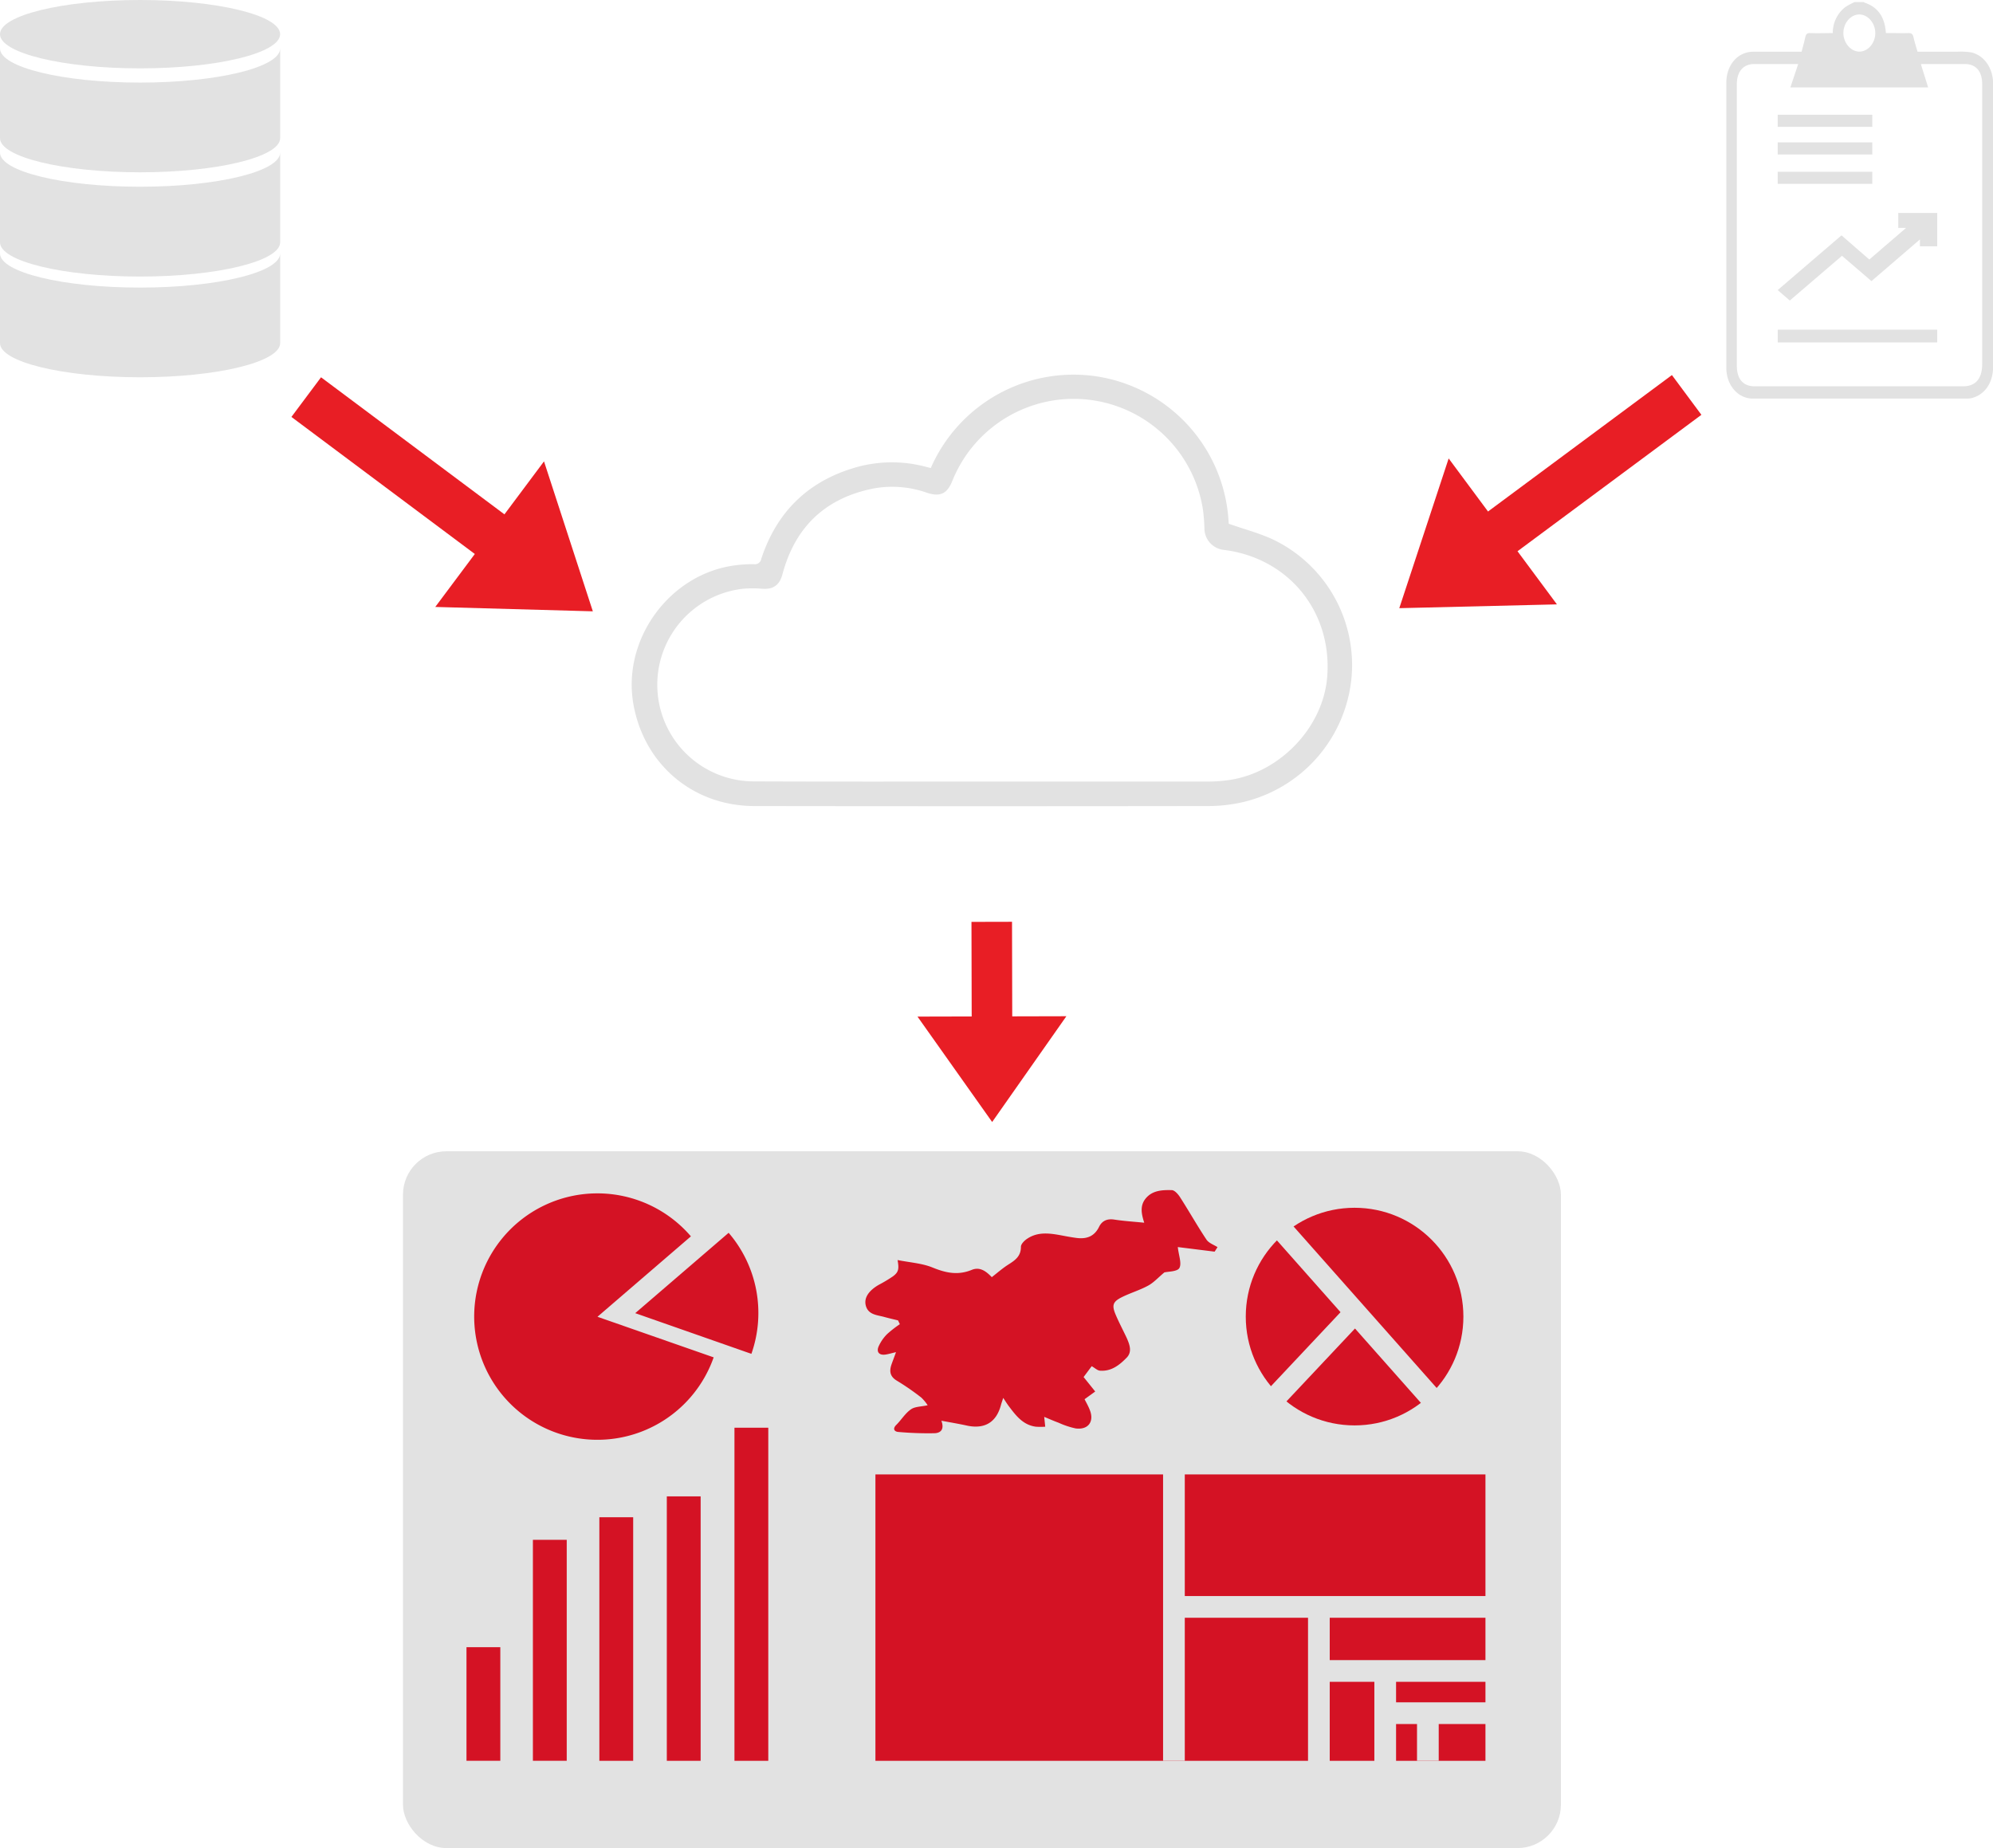 <svg xmlns="http://www.w3.org/2000/svg" viewBox="0 0 550.96 510.87"><defs><style>.cls-1{fill:#e2e2e2;}.cls-2{fill:#e81e25;}.cls-3{fill:#d41224;}.cls-4{fill:none;stroke:#e2e2e2;stroke-miterlimit:10;stroke-width:6px;}</style></defs><title>powerbi</title><g id="Layer_2" data-name="Layer 2"><g id="Layer_2-2" data-name="Layer 2"><path class="cls-1" d="M257.31,129.38A43.08,43.08,0,0,1,302.86,104a43.06,43.06,0,0,1,36.81,40.77c4.51,1.61,8.92,2.71,12.9,4.68a38.49,38.49,0,0,1,21.06,37.8,39.13,39.13,0,0,1-30.41,34.57,43,43,0,0,1-9,1q-62.82.09-125.62,0c-16.85,0-30.38-11.29-33.45-27.89-3.35-18.05,9.9-36.3,28.06-38.65a36.91,36.91,0,0,1,5.25-.32,1.78,1.78,0,0,0,2-1.51c4.28-13,13-21.5,26.2-25.27A36.36,36.36,0,0,1,255.8,129Zm14.29,86.67q31,0,62,0a42.63,42.63,0,0,0,6.39-.45c14.07-2.16,25.86-14.72,26.92-28.58,1.37-17.94-10.65-32.73-28.49-35a6,6,0,0,1-5.46-6,48,48,0,0,0-.4-5.09,36.16,36.16,0,0,0-69.29-8c-1.42,3.56-3.36,4.48-7,3.29A28.77,28.77,0,0,0,241.66,135c-13.38,2.6-21.84,10.57-25.35,23.75-.81,3-2.52,4.23-5.63,4a31.85,31.85,0,0,0-5.26,0A26.71,26.71,0,0,0,208.14,216C229.29,216.09,250.45,216.05,271.6,216.05Z"/><ellipse class="cls-1" cx="38.72" cy="9.45" rx="38.72" ry="9.45"/><path class="cls-1" d="M38.72,22.83C17.34,22.83,0,18.6,0,13.39v24.8c0,5.21,17.34,9.44,38.72,9.44s38.73-4.23,38.73-9.44V13.39C77.45,18.6,60.11,22.83,38.72,22.83Z"/><path class="cls-1" d="M0,13.28v.11s0-.07,0-.11Z"/><path class="cls-1" d="M77.44,13.28s0,.07,0,.11v-.11Z"/><path class="cls-1" d="M38.72,51.62C17.34,51.62,0,47.39,0,42.17V67c0,5.22,17.34,9.45,38.72,9.45S77.45,72.19,77.45,67V42.17C77.45,47.39,60.11,51.62,38.72,51.62Z"/><path class="cls-1" d="M0,42.07v.1s0-.07,0-.1Z"/><path class="cls-1" d="M77.44,42.07s0,.07,0,.1v-.1Z"/><path class="cls-1" d="M38.72,79.5C17.34,79.5,0,75.27,0,70.05v24.8c0,5.21,17.34,9.44,38.72,9.44s38.73-4.23,38.73-9.44V70.05C77.45,75.27,60.11,79.5,38.72,79.5Z"/><path class="cls-1" d="M0,69.94v.11s0-.07,0-.11Z"/><path class="cls-1" d="M77.44,69.94s0,.08,0,.11v-.11Z"/><path class="cls-1" d="M515.27.57a.92.92,0,0,0,.22.18c3.61,1.18,5.58,3.94,5.86,8.39H523c1.53,0,3.05.06,4.58,0,.81,0,1.19.22,1.4,1.16.3,1.34.73,2.63,1.12,4H541a19,19,0,0,1,3.92.18c3.61.8,6.07,4.37,6.07,8.67q0,21.2,0,42.37,0,17.93,0,35.85c0,4.46-2.33,7.81-6,8.69a6.2,6.2,0,0,1-1.36.12q-29.54,0-59.06,0c-4.13,0-7.33-3.7-7.33-8.52q0-39.37,0-78.75c0-5,3.18-8.6,7.44-8.61,4.43,0,8.85,0,13.37,0,.34-1.32.71-2.62,1-3.95.19-.89.52-1.25,1.37-1.21,2.06.09,4.14,0,6.25,0A9,9,0,0,1,510.07,2,18.44,18.44,0,0,1,512.71.57ZM497.11,17.7H484.94c-3,0-4.8,2.09-4.8,5.57V101c0,3.8,1.72,5.79,5,5.79h57.52c3.49,0,5.31-2.1,5.31-6.17V23.31c0-3.63-1.71-5.6-4.83-5.61H531.85c-.25,0-.51,0-.82.05l2,6.42H494.94ZM514,14.27c2.36,0,4.38-2.28,4.42-5.06S516.38,4,514,4s-4.38,2.35-4.4,5.1S511.65,14.25,514,14.27Z"/><path class="cls-1" d="M494.78,83.08l-3.34-2.89,17.64-15.13,7.69,6.68L526.93,63h-2.16V58.87h10.77v9.21h-4.78V66.19l-13.4,11.52c-2.85-2.46-5.5-4.73-8.15-7Z"/><path class="cls-1" d="M535.54,91.13v3.53H491.45V91.13Z"/><path class="cls-1" d="M517.59,31.72v3.34H491.44V31.72Z"/><path class="cls-1" d="M517.59,39.36V42.7H491.44V39.36Z"/><path class="cls-1" d="M517.59,47.48v3.34H491.44V47.48Z"/><rect class="cls-2" x="77.67" y="123.95" width="70.22" height="13.68" transform="translate(124.83 303.07) rotate(-143.23)"/><polygon class="cls-2" points="163.89 168.99 150.39 127.54 120.33 167.78 163.89 168.99"/><rect class="cls-2" x="402.97" y="123.27" width="70.22" height="13.68" transform="translate(8.72 286.61) rotate(-36.57)"/><polygon class="cls-2" points="386.83 168.12 430.41 167.07 400.48 126.73 386.83 168.12"/><rect class="cls-2" x="258.28" y="265.12" width="31.83" height="11.21" transform="translate(4.1 545.55) rotate(-90.13)"/><polygon class="cls-2" points="274.28 310.16 294.8 280.92 253.64 281.02 274.28 310.16"/><rect class="cls-1" x="111.4" y="318.25" width="320.11" height="192.62" rx="12" ry="12"/><path class="cls-3" d="M191,341.77a34.06,34.06,0,1,0,6.29,33.45L165.17,364Z"/><path class="cls-3" d="M201.43,340.79,175.61,363l32.11,11.25A34,34,0,0,0,201.43,340.79Z"/><rect class="cls-3" x="128.96" y="455.34" width="9.35" height="31.4"/><rect class="cls-3" x="147.32" y="425.66" width="9.35" height="61.08"/><rect class="cls-3" x="165.69" y="419.42" width="9.35" height="67.33"/><rect class="cls-3" x="184.34" y="413.65" width="9.35" height="73.1"/><rect class="cls-3" x="203.04" y="394.67" width="9.35" height="92.08"/><rect class="cls-3" x="242.01" y="407.58" width="168.64" height="79.17"/><line class="cls-4" x1="324.53" y1="403.58" x2="324.53" y2="486.75"/><line class="cls-4" x1="324.53" y1="444.2" x2="415.21" y2="444.2"/><line class="cls-4" x1="364.6" y1="444.2" x2="364.6" y2="490.58"/><line class="cls-4" x1="364.6" y1="461.91" x2="415.21" y2="461.91"/><line class="cls-4" x1="382.94" y1="461.91" x2="382.94" y2="492.47"/><line class="cls-4" x1="383.49" y1="473.58" x2="415.21" y2="473.58"/><line class="cls-4" x1="394.73" y1="473.58" x2="394.73" y2="486.75"/><path class="cls-3" d="M260.24,392.74c.95,2.6-.41,3.41-1.91,3.45a93,93,0,0,1-10-.35c-1.23-.11-1.57-1-.5-2,1.37-1.38,2.41-3.15,4-4.25,1.09-.78,2.77-.72,4.62-1.13a11.71,11.71,0,0,0-1.77-2.13,68.67,68.67,0,0,0-6.66-4.61c-2-1.16-2.22-2.65-1.56-4.56.35-1,.75-2,1.24-3.38-1.21.28-2.05.54-2.91.67-1.68.24-2.56-.64-1.92-2.21a11.5,11.5,0,0,1,2.38-3.46,31.35,31.35,0,0,1,3.51-2.73l-.5-1.05c-1.32-.32-2.65-.62-4-1-2-.51-4.33-.62-4.94-3.21-.48-2.07.88-4.06,3.65-5.64a39.37,39.37,0,0,0,3.86-2.31c1.55-1.14,1.76-2,1.3-4.52,3.39.68,6.73.87,9.66,2.06,3.66,1.5,7,2.22,10.82.67,2.38-1,4.15.54,5.57,2,1.54-1.2,2.91-2.41,4.43-3.39,1.88-1.2,3.63-2.28,3.62-5,0-.78,1-1.78,1.85-2.31,2.86-1.86,6-1.46,9.17-.88,1.47.28,2.95.56,4.43.75,2.71.33,4.85-.42,6.15-3.07.85-1.75,2.34-2.33,4.32-2,2.66.4,5.36.57,8.17.85-.76-2.37-1.25-4.65.37-6.66,1.85-2.3,4.61-2.41,7.22-2.35.81,0,1.8,1.15,2.34,2,2.47,3.85,4.71,7.83,7.24,11.63.64,1,2,1.44,3.09,2.13l-.8,1.25-10.18-1.27c.25,2.34,1.14,4.51.43,5.8-.57,1-3.1.95-4.15,1.21-1.69,1.41-2.93,2.81-4.48,3.65-2.29,1.25-4.85,2-7.2,3.16-2.58,1.28-2.89,2.25-1.77,4.89.91,2.14,2,4.19,3,6.31.81,1.81,1.63,3.87.08,5.51-2,2.06-4.28,3.89-7.42,3.64-.72-.05-1.39-.73-2.29-1.24l-2.24,3,3.21,4-2.94,2.13c.39.8,1,1.83,1.42,2.92,1.33,3.25-.41,5.63-3.91,5.15a22.48,22.48,0,0,1-4.67-1.56c-1.37-.5-2.7-1.09-4-1.63l.28,2.72a18.54,18.54,0,0,1-2.58,0c-3.56-.46-5.53-3.08-7.49-5.68-.48-.63-.9-1.32-1.54-2.28-.29.9-.49,1.43-.64,2-1.25,4.67-4.37,6.62-9.12,5.71C265.3,393.64,263.1,393.26,260.24,392.74Z"/><circle class="cls-3" cx="374.47" cy="363.95" r="30.08"/><line class="cls-4" x1="348.55" y1="333.34" x2="403.22" y2="395.04"/><line class="cls-4" x1="375.52" y1="361.87" x2="345.72" y2="393.56"/></g></g></svg>